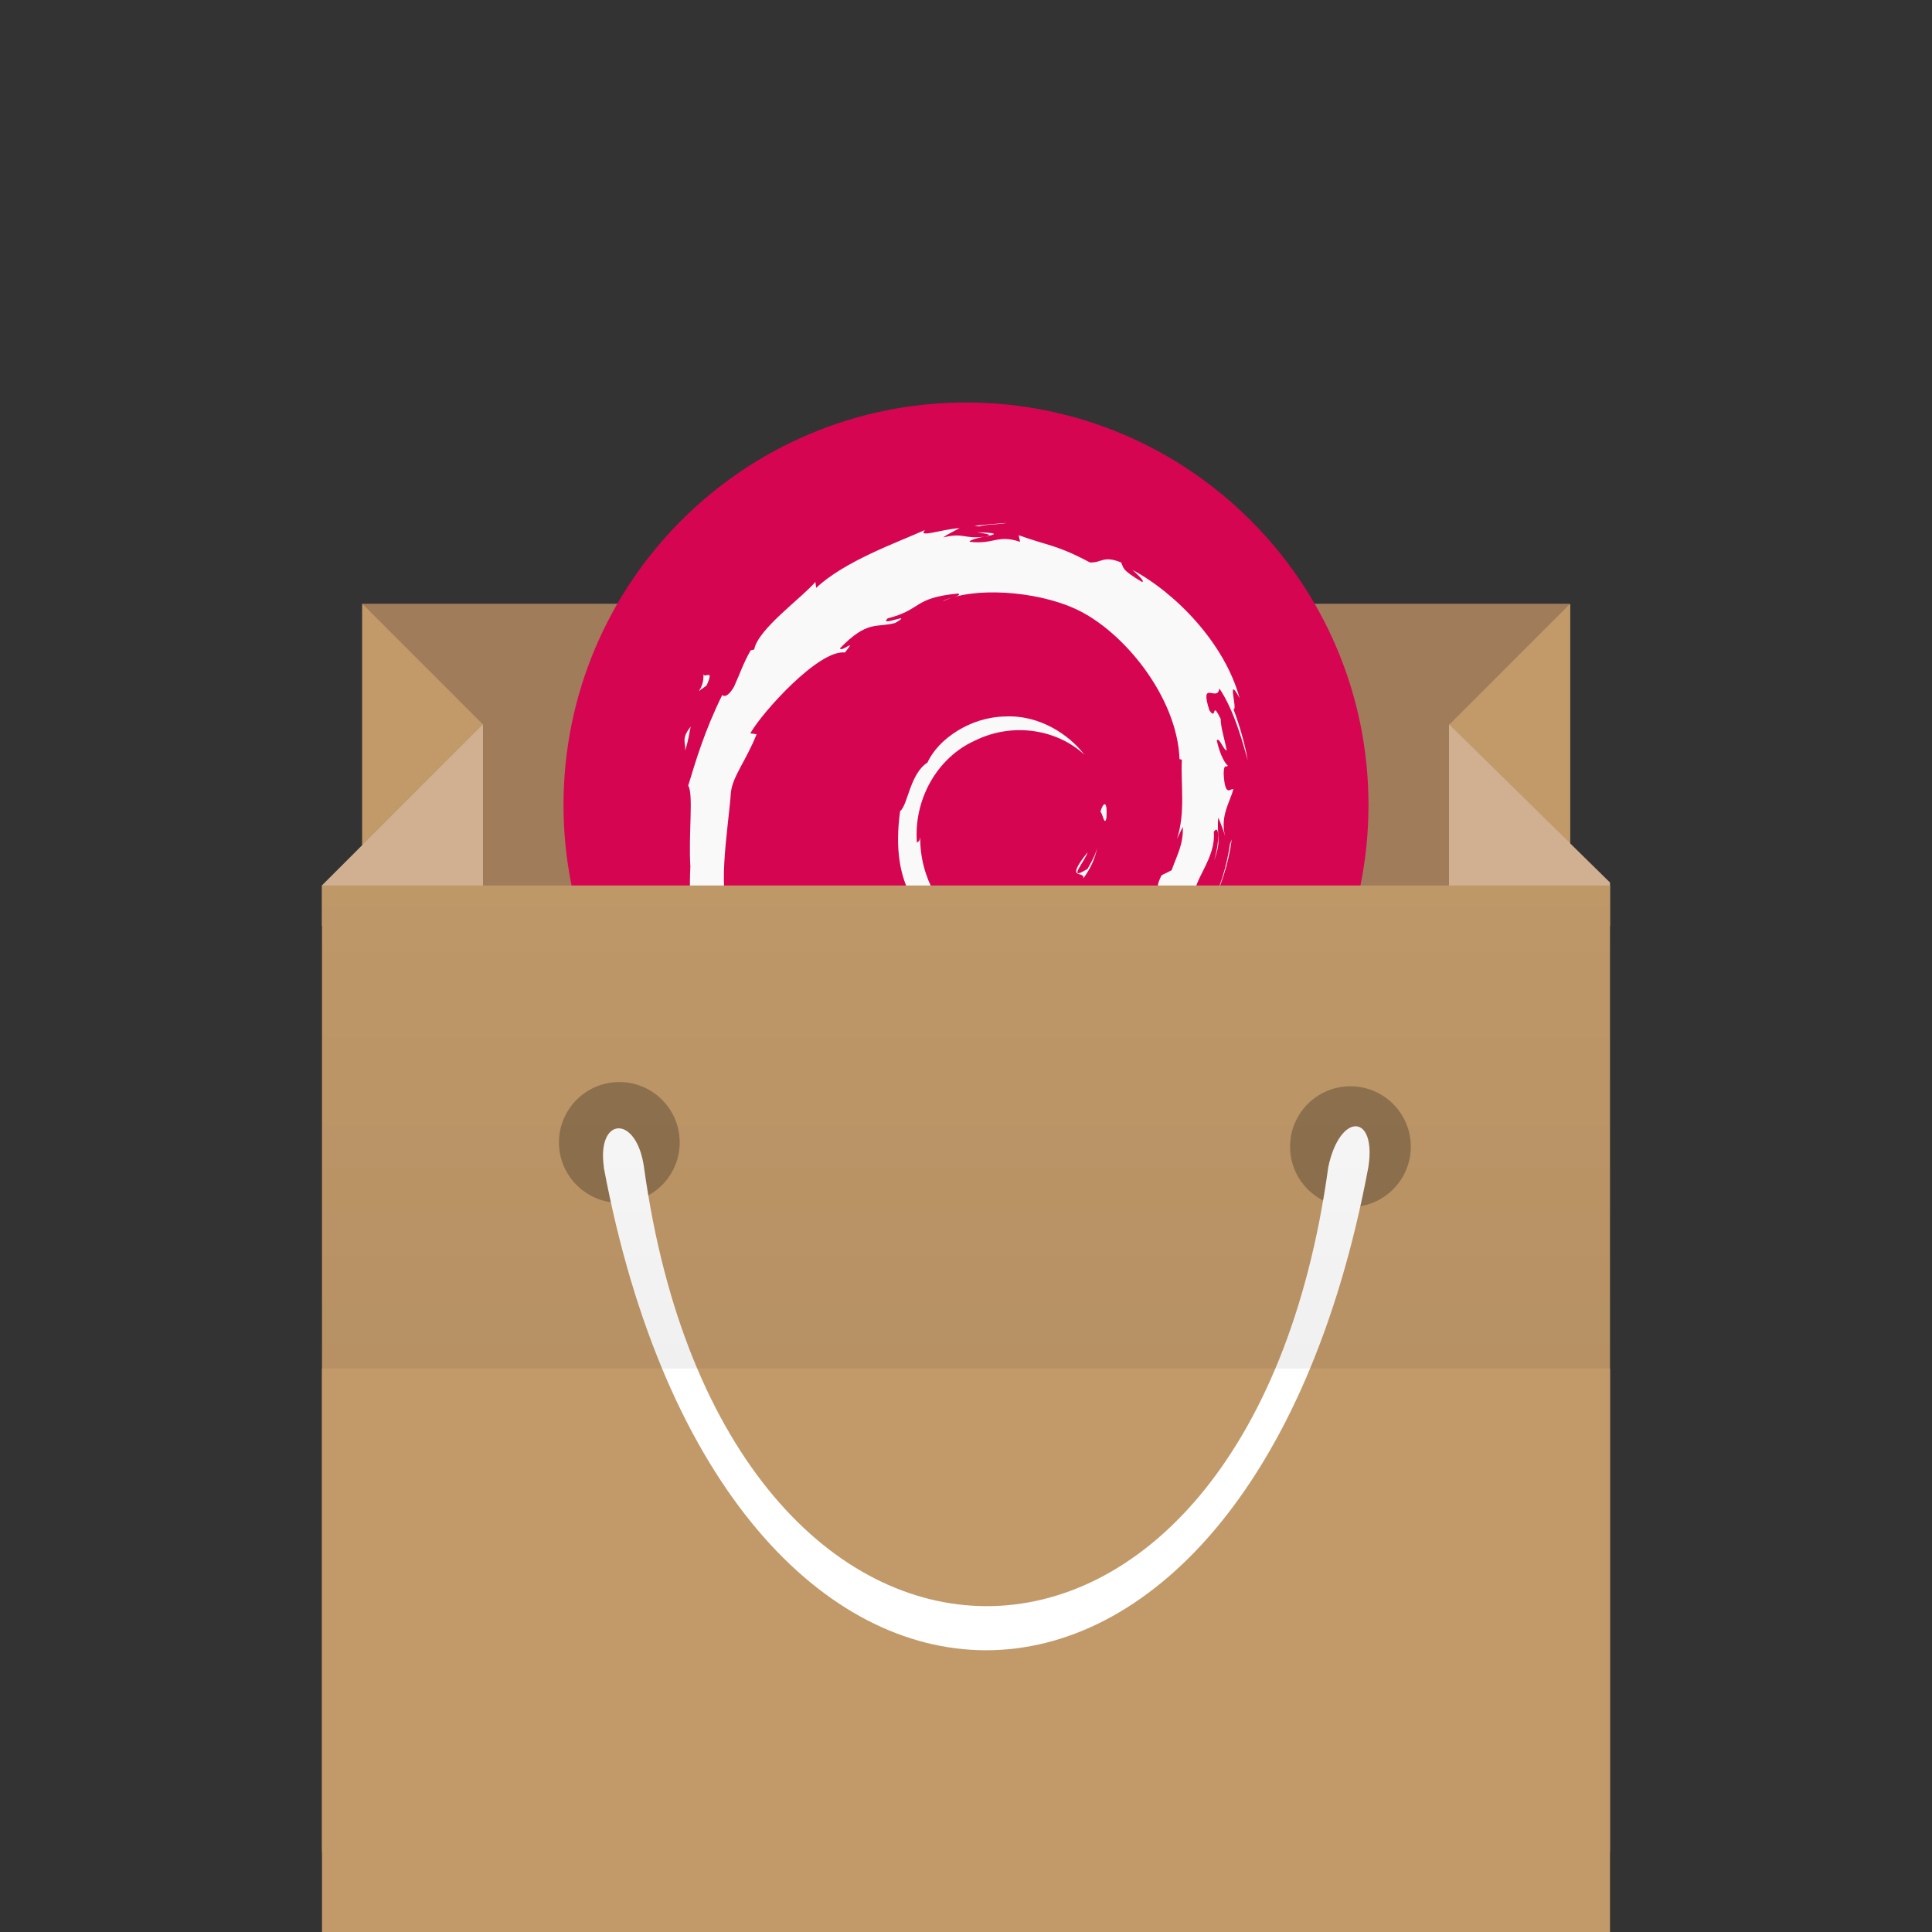 <!-- color: #eaebe1 -->
<svg xmlns="http://www.w3.org/2000/svg" xmlns:xlink="http://www.w3.org/1999/xlink" width="48px" height="48px" viewBox="0 0 48 48" version="1.1">
<rect x="0" y="0" width="48" height="48" fill="#333333" stroke="none"/>
<defs>
<linearGradient id="linear0" gradientUnits="userSpaceOnUse" x1="0" y1="34" x2="0" y2="19" gradientTransform="matrix(1,0,0,1.091,0,-3.091)">
<stop offset="0" style="stop-color:rgb(0%,0%,0%);stop-opacity:0.059;"/>
<stop offset="1" style="stop-color:rgb(0%,0%,0%);stop-opacity:0;"/>
</linearGradient>
</defs>
<g id="surface1">
<path style=" stroke:none;fill-rule:nonzero;fill:rgb(63.137%,48.627%,35.686%);fill-opacity:1;" d="M 9 15 L 39 15 L 39 24.996 L 9 24.996 M 9 15 "/>
<path style=" stroke:none;fill-rule:nonzero;fill:rgb(76.078%,60.392%,41.569%);fill-opacity:1;" d="M 9 15 L 12 18 L 11.336 21 L 9 22 M 9 15 "/>
<path style=" stroke:none;fill-rule:nonzero;fill:rgb(81.961%,69.02%,57.255%);fill-opacity:1;" d="M 8 23 L 12 23 L 12 22.285 C 12 21.094 12 15.793 12 17.996 L 8 21.996 M 8 22.996 "/>
<path style=" stroke:none;fill-rule:nonzero;fill:rgb(76.078%,60.392%,41.569%);fill-opacity:1;" d="M 39.012 15 L 36.012 18 L 36.676 21 L 39.012 22 M 39.012 15 "/>
<path style=" stroke:none;fill-rule:nonzero;fill:rgb(81.961%,69.02%,57.255%);fill-opacity:1;" d="M 40 23 L 36 23 L 36 22.285 C 36 21.094 36 15.793 36 17.996 L 40 21.926 M 40 23 "/>
<path style=" stroke:none;fill-rule:nonzero;fill:rgb(76.078%,60.392%,41.569%);fill-opacity:1;" d="M 8 34 L 8 48 L 40 48 L 40 34 M 8 34 "/>
<path style=" stroke:none;fill-rule:nonzero;fill:rgb(83.922%,1.961%,31.765%);fill-opacity:1;" d="M 33 20 C 33 24.969 28.969 29 24 29 C 19.031 29 15 24.969 15 20 C 15 15.031 19.031 11 24 11 C 28.969 11 33 15.031 33 20 M 33 20 "/>
<path style=" stroke:none;fill-rule:nonzero;fill:rgb(83.922%,1.961%,31.765%);fill-opacity:1;" d="M 24 10 C 18.477 10 14 14.477 14 20 C 14 25.523 18.48 29.996 24 29.996 C 29.523 29.996 34 25.52 34 20 C 34 14.473 29.52 10 24 10 M 27.305 12.785 C 27.562 12.766 27.824 12.801 28.062 12.941 C 28.699 13.309 28.926 14.152 28.559 14.789 C 28.188 15.426 27.375 15.625 26.734 15.258 C 26.098 14.891 25.871 14.074 26.238 13.438 C 26.469 13.035 26.883 12.816 27.305 12.785 M 24 14.191 C 24.539 14.191 25.07 14.262 25.562 14.398 C 25.652 14.934 25.969 15.434 26.473 15.73 C 26.98 16.023 27.555 16.051 28.062 15.859 C 29.051 16.832 29.688 18.168 29.781 19.637 L 27.875 19.66 C 27.703 17.672 26.035 16.082 23.996 16.082 C 23.41 16.082 22.855 16.215 22.355 16.449 L 21.418 14.781 C 22.191 14.398 23.07 14.184 23.996 14.184 M 20.773 15.18 L 21.762 16.797 C 20.762 17.5 20.094 18.68 20.094 20 C 20.094 21.316 20.758 22.496 21.762 23.203 L 20.773 24.816 C 19.602 24.039 18.738 22.855 18.379 21.457 C 18.797 21.113 19.078 20.586 19.078 20 C 19.078 19.41 18.797 18.883 18.379 18.539 C 18.738 17.141 19.602 15.961 20.773 15.18 M 17.195 18.668 C 17.93 18.668 18.523 19.262 18.523 20 C 18.523 20.734 17.93 21.328 17.195 21.328 C 16.457 21.328 15.863 20.734 15.863 20 C 15.863 19.262 16.457 18.668 17.195 18.668 M 27.859 20.336 L 29.762 20.359 C 29.668 21.832 29.031 23.168 28.043 24.137 C 27.535 23.945 26.961 23.973 26.457 24.27 C 25.949 24.562 25.629 25.059 25.547 25.598 C 25.055 25.734 24.52 25.805 23.984 25.805 C 23.059 25.805 22.18 25.59 21.402 25.199 L 22.344 23.535 C 22.84 23.77 23.395 23.898 23.984 23.898 C 26.02 23.898 27.688 22.32 27.863 20.32 M 27.207 24.551 C 27.723 24.484 28.258 24.75 28.535 25.227 C 28.906 25.867 28.68 26.68 28.039 27.051 C 27.402 27.418 26.586 27.195 26.219 26.555 C 25.852 25.91 26.074 25.102 26.715 24.73 C 26.875 24.641 27.035 24.574 27.211 24.551 M 27.207 24.551 "/>
<path style=" stroke:none;fill-rule:nonzero;fill:rgb(97.647%,97.647%,97.647%);fill-opacity:1;" d="M 25.367 22.199 C 25.078 22.203 25.422 22.348 25.797 22.406 C 25.902 22.324 25.996 22.242 26.082 22.164 C 25.848 22.223 25.609 22.223 25.367 22.199 "/>
<path style=" stroke:none;fill-rule:nonzero;fill:rgb(97.647%,97.647%,97.647%);fill-opacity:1;" d="M 26.918 21.82 C 27.09 21.582 27.215 21.32 27.258 21.055 C 27.219 21.246 27.117 21.41 27.02 21.586 C 26.477 21.926 26.969 21.383 27.02 21.176 C 26.438 21.906 26.938 21.613 26.918 21.82 "/>
<path style=" stroke:none;fill-rule:nonzero;fill:rgb(97.647%,97.647%,97.647%);fill-opacity:1;" d="M 27.488 20.328 C 27.523 19.809 27.387 19.973 27.34 20.172 C 27.395 20.199 27.438 20.539 27.488 20.328 "/>
<path style=" stroke:none;fill-rule:nonzero;fill:rgb(97.647%,97.647%,97.647%);fill-opacity:1;" d="M 24.273 13.223 C 24.426 13.25 24.605 13.27 24.578 13.309 C 24.75 13.27 24.785 13.238 24.273 13.223 "/>
<path style=" stroke:none;fill-rule:nonzero;fill:rgb(97.647%,97.647%,97.647%);fill-opacity:1;" d="M 24.578 13.309 L 24.473 13.332 L 24.57 13.32 L 24.578 13.309 "/>
<path style=" stroke:none;fill-rule:nonzero;fill:rgb(97.647%,97.647%,97.647%);fill-opacity:1;" d="M 29.387 20.527 C 29.402 20.992 29.25 21.219 29.109 21.621 L 28.859 21.746 C 28.656 22.145 28.879 21.996 28.734 22.312 C 28.414 22.598 27.766 23.199 27.559 23.254 C 27.406 23.25 27.66 23.078 27.695 23.008 C 27.27 23.301 27.352 23.449 26.699 23.625 L 26.68 23.582 C 25.07 24.34 22.836 22.84 22.863 20.793 C 22.848 20.922 22.816 20.891 22.781 20.941 C 22.695 19.887 23.266 18.828 24.227 18.398 C 25.168 17.934 26.27 18.125 26.941 18.75 C 26.574 18.266 25.836 17.754 24.965 17.801 C 24.109 17.816 23.309 18.359 23.043 18.945 C 22.605 19.223 22.555 20.008 22.363 20.152 C 22.105 22.039 22.848 22.852 24.098 23.812 C 24.293 23.945 24.152 23.965 24.18 24.066 C 23.766 23.871 23.383 23.578 23.07 23.219 C 23.238 23.461 23.414 23.695 23.648 23.883 C 23.254 23.75 22.73 22.934 22.578 22.898 C 23.254 24.109 25.32 25.02 26.398 24.566 C 25.898 24.586 25.266 24.578 24.703 24.371 C 24.465 24.25 24.145 23.996 24.203 23.949 C 25.676 24.5 27.203 24.367 28.477 23.344 C 28.801 23.09 29.156 22.66 29.262 22.656 C 29.105 22.887 29.285 22.766 29.168 22.973 C 29.492 22.449 29.027 22.762 29.504 22.07 L 29.68 22.312 C 29.613 21.879 30.215 21.352 30.156 20.668 C 30.293 20.457 30.309 20.895 30.164 21.375 C 30.367 20.84 30.215 20.754 30.27 20.312 C 30.324 20.461 30.398 20.621 30.438 20.777 C 30.305 20.258 30.574 19.906 30.641 19.605 C 30.574 19.578 30.434 19.832 30.402 19.223 C 30.406 18.949 30.477 19.086 30.504 19.02 C 30.453 18.988 30.316 18.785 30.23 18.395 C 30.293 18.305 30.395 18.633 30.477 18.648 C 30.422 18.336 30.332 18.102 30.328 17.863 C 30.086 17.363 30.242 17.93 30.047 17.648 C 29.793 16.855 30.258 17.465 30.293 17.102 C 30.676 17.664 30.898 18.531 31 18.891 C 30.922 18.449 30.797 18.027 30.645 17.617 C 30.762 17.664 30.457 16.715 30.797 17.344 C 30.434 16.004 29.238 14.75 28.137 14.16 C 28.27 14.281 28.441 14.438 28.379 14.461 C 27.832 14.137 27.93 14.109 27.852 13.973 C 27.402 13.793 27.375 13.988 27.078 13.973 C 26.238 13.527 26.078 13.574 25.309 13.297 L 25.344 13.461 C 24.781 13.273 24.695 13.531 24.094 13.461 C 24.055 13.434 24.281 13.359 24.473 13.332 C 23.938 13.402 23.961 13.223 23.434 13.352 C 23.562 13.258 23.703 13.199 23.84 13.121 C 23.398 13.148 22.789 13.375 22.98 13.168 C 22.266 13.488 20.992 13.938 20.277 14.605 L 20.258 14.457 C 19.93 14.848 18.828 15.629 18.738 16.137 L 18.652 16.156 C 18.48 16.445 18.371 16.77 18.234 17.066 C 18.012 17.445 17.91 17.215 17.941 17.273 C 17.504 18.16 17.285 18.906 17.098 19.52 C 17.234 19.719 17.102 20.723 17.152 21.531 C 16.934 25.5 19.938 29.355 23.223 30.242 C 23.707 30.418 24.422 30.41 25.031 30.426 C 24.312 30.223 24.219 30.32 23.52 30.074 C 23.016 29.836 22.906 29.566 22.547 29.254 L 22.688 29.504 C 21.988 29.258 22.281 29.195 21.711 29.016 L 21.859 28.82 C 21.633 28.801 21.258 28.438 21.156 28.234 L 20.906 28.242 C 20.609 27.875 20.449 27.609 20.461 27.402 L 20.379 27.547 C 20.289 27.391 19.281 26.164 19.805 26.449 C 19.707 26.359 19.578 26.305 19.438 26.047 L 19.543 25.926 C 19.293 25.602 19.082 25.188 19.098 25.051 C 19.23 25.23 19.324 25.266 19.418 25.297 C 18.781 23.719 18.746 25.207 18.262 23.691 L 18.367 23.68 C 18.289 23.562 18.242 23.438 18.176 23.312 L 18.223 22.867 C 17.766 22.348 18.094 20.617 18.16 19.68 C 18.203 19.289 18.543 18.887 18.797 18.242 L 18.641 18.219 C 18.938 17.695 20.344 16.133 20.992 16.211 C 21.309 15.816 20.93 16.211 20.867 16.109 C 21.559 15.395 21.777 15.605 22.242 15.477 C 22.746 15.176 21.812 15.594 22.055 15.363 C 22.922 15.141 22.672 14.855 23.805 14.746 C 23.926 14.812 23.527 14.852 23.426 14.938 C 24.152 14.582 25.723 14.664 26.738 15.137 C 27.922 15.688 29.246 17.32 29.305 18.859 L 29.363 18.875 C 29.332 19.484 29.457 20.191 29.242 20.84 L 29.391 20.535 "/>
<path style=" stroke:none;fill-rule:nonzero;fill:rgb(97.647%,97.647%,97.647%);fill-opacity:1;" d="M 22.211 22.602 L 22.168 22.805 C 22.359 23.062 22.508 23.34 22.75 23.543 C 22.578 23.203 22.449 23.062 22.211 22.602 "/>
<path style=" stroke:none;fill-rule:nonzero;fill:rgb(97.647%,97.647%,97.647%);fill-opacity:1;" d="M 22.664 22.582 C 22.562 22.469 22.504 22.336 22.438 22.203 C 22.5 22.438 22.633 22.641 22.754 22.844 L 22.664 22.582 "/>
<path style=" stroke:none;fill-rule:nonzero;fill:rgb(97.647%,97.647%,97.647%);fill-opacity:1;" d="M 30.602 20.855 L 30.559 20.965 C 30.48 21.516 30.312 22.062 30.055 22.57 C 30.34 22.035 30.523 21.449 30.602 20.855 "/>
<path style=" stroke:none;fill-rule:nonzero;fill:rgb(97.647%,97.647%,97.647%);fill-opacity:1;" d="M 24.328 13.078 C 24.523 13.016 24.809 13.039 25.016 12.992 C 24.746 13.016 24.477 13.031 24.211 13.062 L 24.328 13.078 "/>
<path style=" stroke:none;fill-rule:nonzero;fill:rgb(97.647%,97.647%,97.647%);fill-opacity:1;" d="M 17.473 16.727 C 17.52 17.145 17.16 17.305 17.555 17.031 C 17.766 16.559 17.473 16.902 17.473 16.727 "/>
<path style=" stroke:none;fill-rule:nonzero;fill:rgb(97.647%,97.647%,97.647%);fill-opacity:1;" d="M 17.02 18.656 C 17.109 18.379 17.125 18.211 17.16 18.051 C 16.91 18.371 17.047 18.438 17.02 18.656 "/>
<path style=" stroke:none;fill-rule:nonzero;fill:rgb(76.078%,60.392%,41.569%);fill-opacity:1;" d="M 8 22 L 8 46 L 40 46 L 40 22 M 8 22 "/>
<path style=" stroke:none;fill-rule:nonzero;fill:rgb(0%,0%,0%);fill-opacity:0.251;" d="M 16.887 28.383 C 16.887 29.211 16.215 29.883 15.387 29.883 C 14.559 29.883 13.887 29.211 13.887 28.383 C 13.887 27.555 14.559 26.883 15.387 26.883 C 16.215 26.883 16.887 27.555 16.887 28.383 M 16.887 28.383 "/>
<path style=" stroke:none;fill-rule:nonzero;fill:rgb(0%,0%,0%);fill-opacity:0.251;" d="M 35.051 28.488 C 35.051 29.316 34.379 29.988 33.551 29.988 C 32.723 29.988 32.051 29.316 32.051 28.488 C 32.051 27.66 32.723 26.988 33.551 26.988 C 34.379 26.988 35.051 27.66 35.051 28.488 M 35.051 28.488 "/>
<path style=" stroke:none;fill-rule:nonzero;fill:rgb(100%,100%,100%);fill-opacity:1;" d="M 15 29 C 18 45 31 45 33.996 29 C 34.207 27.656 33.285 27.629 33 29 C 31 43.578 18 43.5 16 29 C 15.816 27.684 14.82 27.738 15.004 29 M 15.004 29 "/>
<path style=" stroke:none;fill-rule:nonzero;fill:url(#linear0);" d="M 8 22 L 8 34 L 39.996 34 L 39.996 22 M 8 22 "/>
</g>
</svg>
